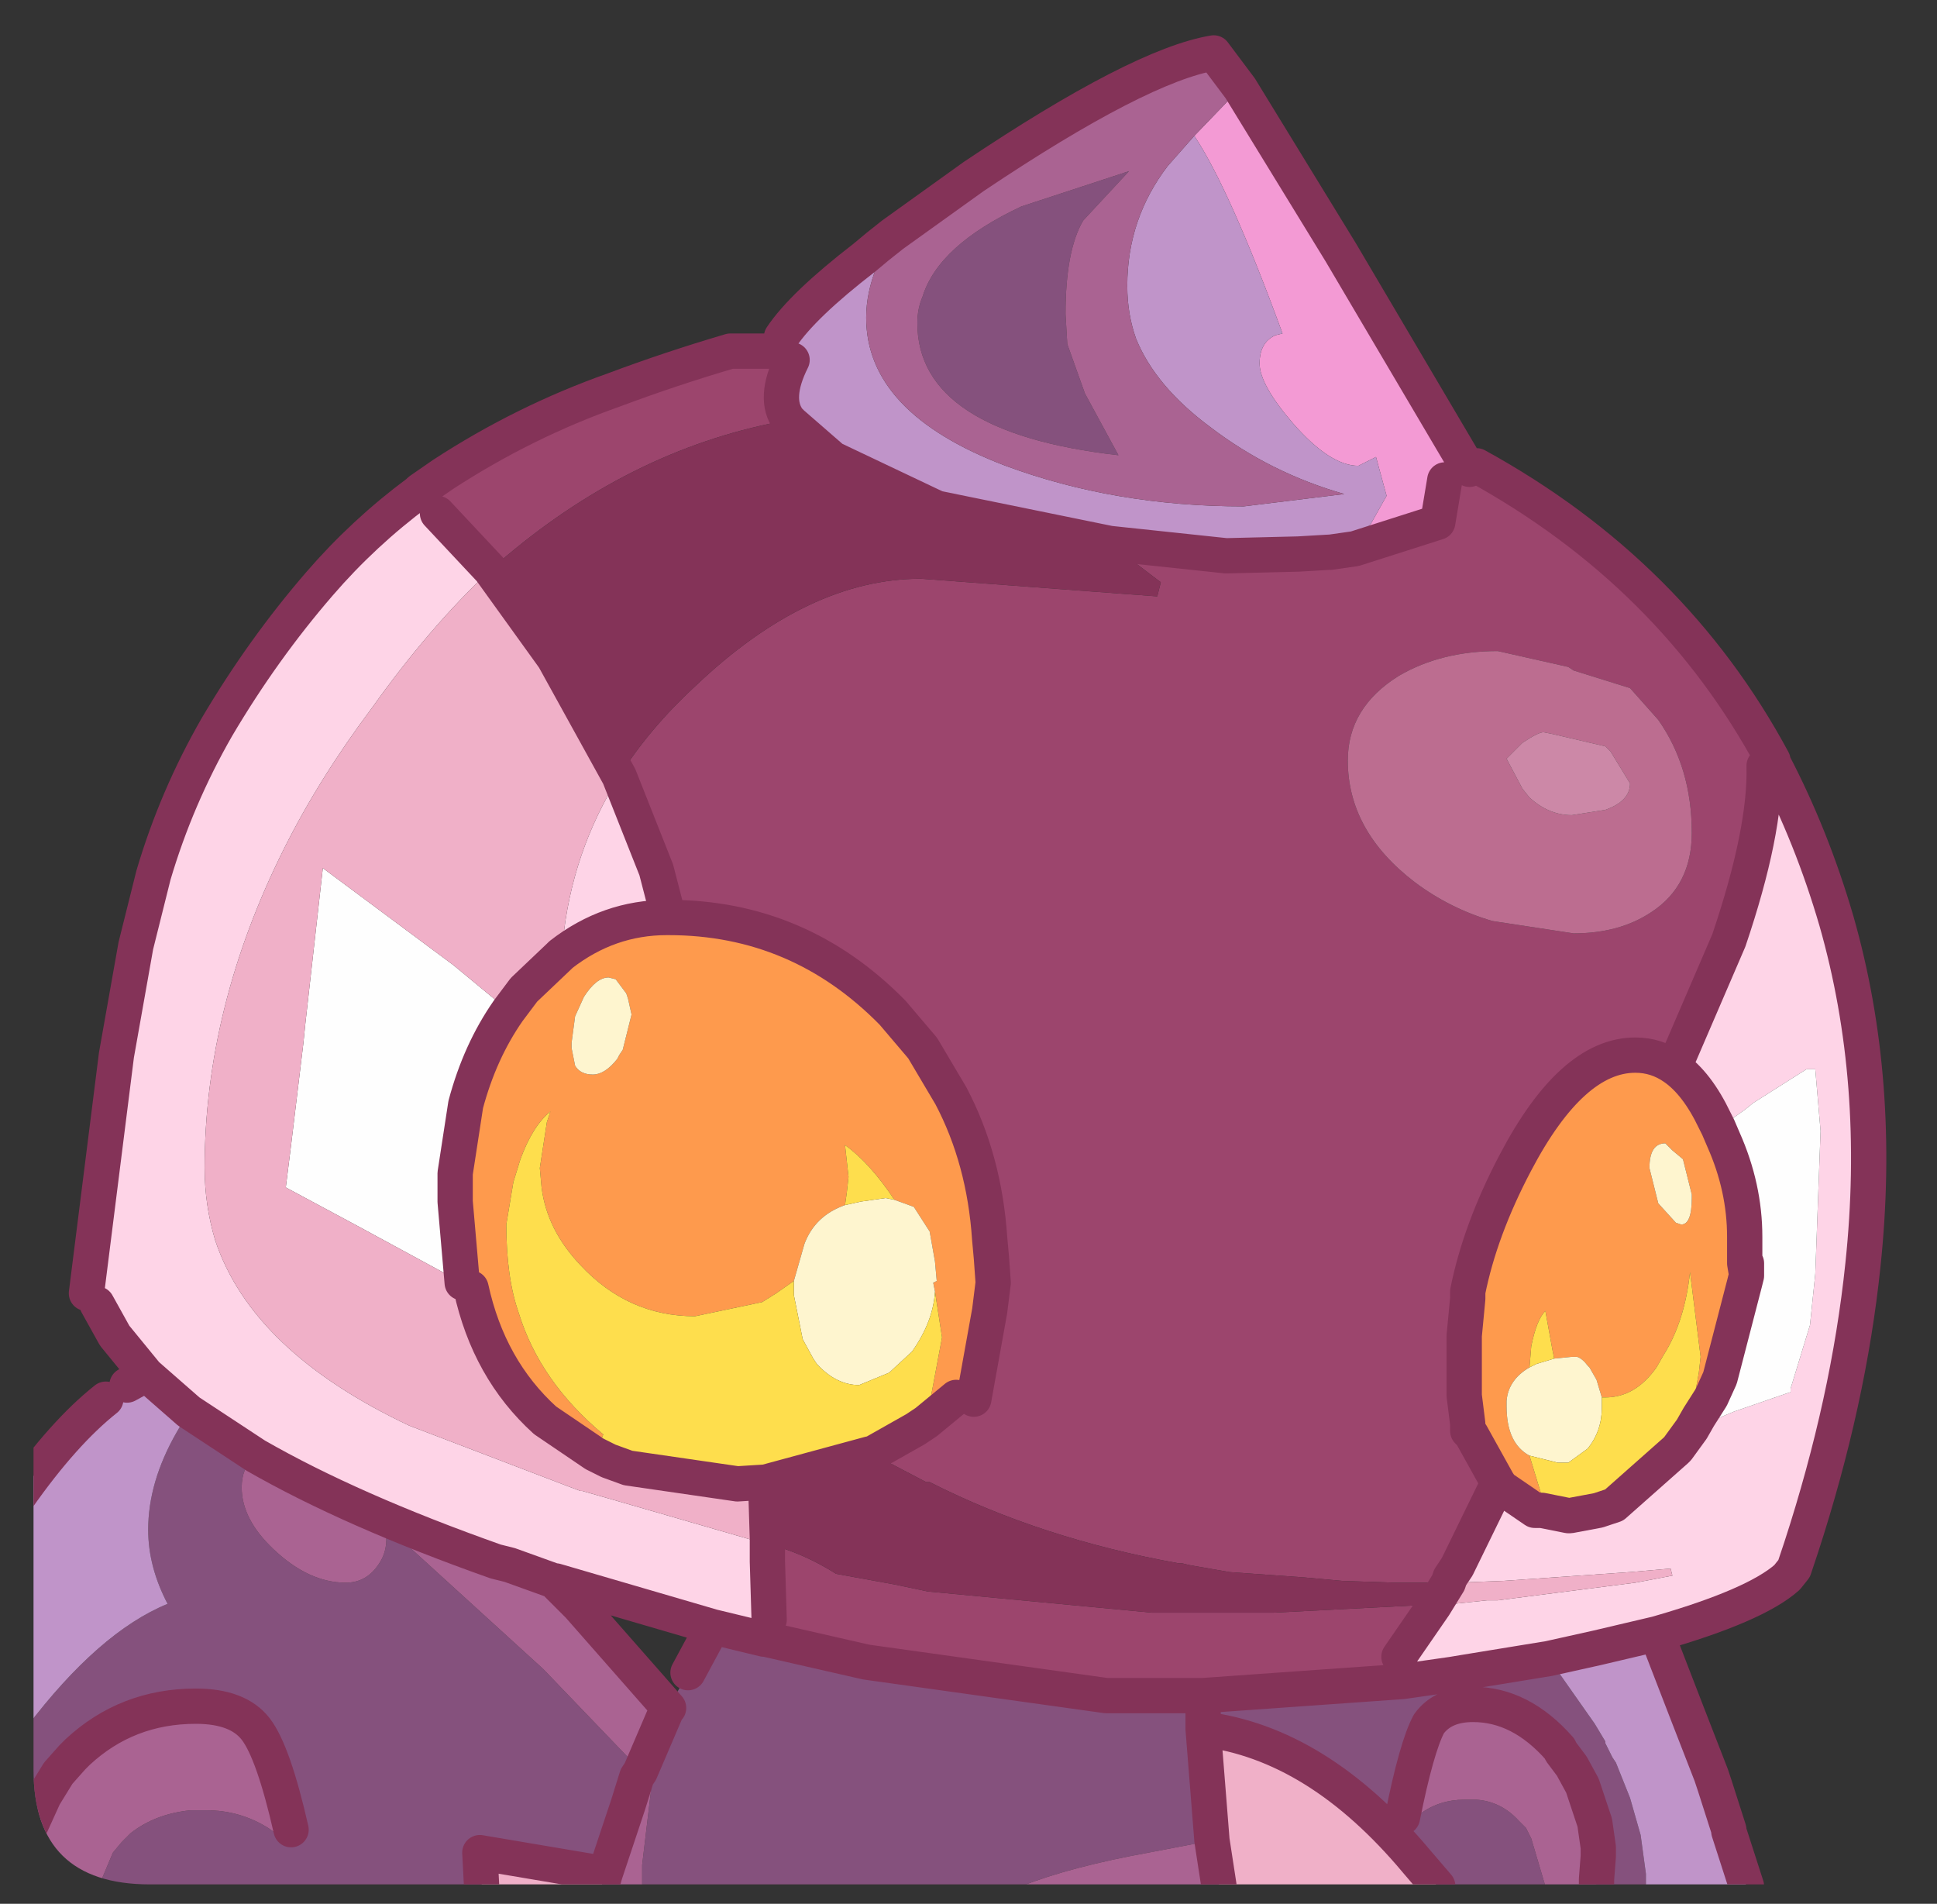 <?xml version="1.0" encoding="UTF-8" standalone="no"?>
<svg xmlns:ffdec="https://www.free-decompiler.com/flash" xmlns:xlink="http://www.w3.org/1999/xlink" ffdec:objectType="frame" height="53.95px" width="54.9px" xmlns="http://www.w3.org/2000/svg">
  <rect width="100%" height="100%" fill="#333333" stroke="none"/>
  <g transform="matrix(1.0, 0.0, 0.0, 1.0, 0.95, 0.0)">
    <clipPath id="clipPath0" transform="matrix(1.0, 0.0, 0.0, 1.0, 0.0, 0.0)">
      <path d="M50.5 0.0 Q53.95 0.0 53.95 3.3 L53.95 50.15 Q53.95 53.4 50.5 53.4 L3.3 53.4 Q0.0 53.4 0.0 50.15 L0.0 3.3 Q0.0 0.0 3.3 0.0 L50.5 0.0" fill="#000000" fill-rule="evenodd" stroke="none"/>
    </clipPath>
    <g clip-path="url(#clipPath0)">
      <use ffdec:characterId="2" height="52.95" transform="matrix(1.0, 0.0, 0.0, 1.0, -0.95, 1.0)" width="53.45" xlink:href="#shape1"/>
    </g>
    <use ffdec:characterId="3" height="53.4" transform="matrix(1.0, 0.0, 0.0, 1.0, 0.0, 0.0)" width="53.95" xlink:href="#shape2"/>
  </g>
  <defs>
    <g id="shape1" transform="matrix(1.0, 0.0, 0.0, 1.0, 0.95, -1.0)">
      <path d="M40.7 13.3 L40.9 13.2 Q46.45 16.25 49.3 21.55 L49.05 21.7 Q49.1 23.55 48.05 26.65 L46.65 29.9 46.5 30.25 Q46.0 29.9 45.4 29.9 43.6 29.9 42.0 32.95 41.0 34.85 40.65 36.6 L40.65 36.8 40.55 37.85 40.55 38.3 40.55 39.45 40.55 39.55 40.65 40.35 40.65 40.5 40.65 40.55 40.75 40.65 41.5 42.0 41.6 42.15 41.5 42.15 41.4 42.25 40.35 44.4 40.15 44.7 40.1 44.85 39.7 44.85 39.0 44.85 38.6 44.85 37.1 44.8 36.0 44.7 33.9 44.55 32.75 44.35 32.55 44.3 32.45 44.3 Q28.55 43.6 25.4 42.0 L25.3 42.0 24.25 41.45 23.8 41.2 23.85 41.15 25.0 40.5 25.3 40.3 26.15 39.6 26.65 39.65 27.1 37.15 27.2 36.35 27.15 35.65 27.1 35.1 Q26.95 32.85 26.0 31.05 L25.2 29.7 24.35 28.7 Q21.7 26.0 18.0 26.0 L17.65 24.65 16.6 22.0 Q17.45 20.65 18.75 19.45 21.95 16.4 25.15 16.4 L31.85 16.9 31.95 16.5 30.5 15.4 33.8 15.75 35.85 15.7 36.7 15.65 36.75 15.65 37.45 15.55 39.8 14.8 40.0 13.6 40.7 13.3 M10.95 13.9 L11.6 13.45 Q13.9 11.95 16.45 11.05 18.05 10.45 19.75 9.95 L21.2 9.95 21.5 10.2 Q20.95 11.3 21.4 11.9 L21.5 12.0 20.9 12.0 Q16.6 12.9 12.95 16.15 L11.45 14.55 10.95 13.9 M45.25 19.5 L43.65 19.0 43.5 18.9 41.5 18.45 Q39.9 18.45 38.7 19.15 37.25 20.05 37.25 21.55 37.25 23.55 39.15 25.0 40.15 25.75 41.35 26.1 L43.65 26.45 Q44.95 26.45 45.85 25.85 47.0 25.1 47.0 23.6 47.0 21.75 46.05 20.4 L45.25 19.5 M39.7 45.5 L38.7 46.95 38.8 47.65 33.15 48.05 32.7 48.05 30.4 48.05 23.6 47.1 20.75 46.45 20.85 45.9 20.8 44.25 20.8 43.75 Q21.8 44.0 22.75 44.6 L24.4 44.9 25.35 45.1 31.7 45.7 32.75 45.7 33.4 45.7 33.55 45.7 35.15 45.7 39.05 45.5 39.7 45.5" fill="#9d456d" fill-rule="evenodd" stroke="none"/>
      <path d="M34.2 2.5 L37.05 7.15 40.65 13.25 40.7 13.3 40.0 13.6 39.8 14.8 37.45 15.55 36.75 15.65 36.7 15.45 Q37.35 15.45 37.9 14.85 L38.35 14.05 38.05 12.95 37.55 13.2 Q36.75 13.2 35.7 12.0 34.75 10.9 34.75 10.3 34.75 9.7 35.2 9.5 L35.4 9.45 Q33.9 5.35 32.9 3.85 L34.2 2.5" fill="#f49bd5" fill-rule="evenodd" stroke="none"/>
      <path d="M45.25 19.5 L46.05 20.4 Q47.0 21.75 47.0 23.6 47.0 25.1 45.85 25.85 44.95 26.45 43.65 26.45 L41.35 26.1 Q40.15 25.75 39.15 25.0 37.25 23.55 37.25 21.55 37.25 20.05 38.7 19.15 39.9 18.45 41.5 18.45 L43.5 18.9 43.65 19.0 45.25 19.5 M44.55 21.15 L43.05 20.8 42.8 20.75 Q42.65 20.75 42.2 21.05 L41.75 21.5 42.2 22.35 42.4 22.6 Q42.95 23.1 43.6 23.1 L44.55 22.95 Q45.25 22.7 45.25 22.2 L44.7 21.3 44.55 21.15" fill="#bd6d91" fill-rule="evenodd" stroke="none"/>
      <path d="M44.55 21.15 L44.7 21.3 45.25 22.2 Q45.25 22.7 44.55 22.95 L43.6 23.1 Q42.95 23.1 42.4 22.6 L42.2 22.35 41.75 21.5 42.2 21.05 Q42.65 20.75 42.8 20.75 L43.05 20.8 44.55 21.15" fill="#cd89a8" fill-rule="evenodd" stroke="none"/>
      <path d="M49.3 21.6 Q50.4 23.7 51.1 26.1 52.4 30.65 51.85 35.85 51.45 39.7 50.1 43.85 L49.9 44.45 49.7 44.7 Q48.8 45.5 46.0 46.3 L44.3 46.7 42.95 47.0 40.5 47.4 40.2 47.45 38.8 47.65 38.7 46.95 39.7 45.5 40.25 45.45 41.2 45.35 41.4 45.35 41.5 45.35 45.4 44.85 46.45 44.65 46.4 44.45 45.25 44.55 41.65 44.8 40.3 44.85 40.1 44.85 40.15 44.7 40.35 44.4 41.4 42.25 41.5 42.15 41.6 42.15 42.55 42.8 42.75 42.8 43.5 42.95 43.55 42.95 44.35 42.8 44.8 42.65 46.55 41.1 46.6 41.05 47.0 40.5 48.2 40.0 49.65 39.5 49.8 39.45 49.8 39.35 50.35 37.55 50.5 36.1 50.65 32.05 50.5 30.3 50.25 30.3 48.75 31.25 48.5 31.45 47.8 31.95 47.65 31.75 Q47.15 30.7 46.5 30.25 L46.65 29.9 48.05 26.65 Q49.1 23.55 49.05 21.7 L49.3 21.6 M3.2 38.95 L2.3 37.85 1.8 36.95 1.5 36.65 2.35 29.9 2.9 26.8 3.4 24.8 Q4.05 22.6 5.2 20.6 6.5 18.4 8.1 16.55 9.35 15.1 10.9 13.95 L11.45 14.55 12.95 16.15 Q11.2 17.8 9.6 20.05 8.1 22.05 7.1 24.05 4.85 28.55 4.85 33.1 4.85 34.15 5.15 35.15 6.2 38.3 10.65 40.4 L15.1 42.1 15.5 42.25 15.55 42.25 16.6 42.55 20.75 43.75 20.8 43.75 20.8 44.25 20.85 45.9 20.7 46.45 19.25 46.1 14.8 44.8 14.75 44.8 13.5 44.35 13.1 44.25 Q9.0 42.8 6.3 41.25 L4.4 40.0 3.2 38.95 M14.95 27.05 L15.0 26.7 Q15.25 24.15 16.6 22.0 L17.65 24.65 18.0 26.0 17.95 26.0 Q16.3 26.0 14.95 27.05" fill="#ffd5e8" fill-rule="evenodd" stroke="none"/>
      <path d="M47.8 31.95 L48.5 31.45 48.75 31.25 50.25 30.3 50.5 30.3 50.65 32.05 50.5 36.1 50.35 37.55 49.8 39.35 49.8 39.45 49.65 39.5 48.2 40.0 47.0 40.5 47.2 40.15 47.55 39.6 47.8 39.05 48.5 36.35 48.55 36.15 48.55 36.1 48.55 35.8 48.5 35.8 48.5 35.05 Q48.5 33.65 47.9 32.3 L47.75 31.95 47.8 31.95 M12.15 36.35 L9.2 34.75 7.15 33.65 7.2 33.25 7.3 32.45 7.65 29.55 7.7 29.05 8.2 24.6 11.9 27.35 13.05 28.3 13.45 28.65 Q12.65 29.8 12.25 31.3 L11.95 33.25 11.95 34.05 12.15 36.35" fill="#ffffff" fill-rule="evenodd" stroke="none"/>
      <path d="M46.5 30.25 Q47.15 30.7 47.65 31.75 L47.75 31.95 47.9 32.3 Q48.5 33.65 48.5 35.05 L48.5 35.8 48.55 36.1 48.55 36.15 48.5 36.35 47.8 39.05 47.55 39.6 47.2 40.15 47.0 40.0 47.2 38.9 47.25 38.45 46.95 36.05 Q46.8 37.45 46.2 38.4 L46.0 38.75 Q45.4 39.6 44.55 39.6 L44.45 39.6 44.3 39.1 44.1 38.75 44.05 38.7 Q43.9 38.5 43.75 38.45 L43.6 38.45 43.1 38.5 43.05 38.25 42.85 37.15 Q42.6 37.4 42.45 38.15 L42.4 38.75 Q41.8 39.1 41.75 39.7 L41.75 39.85 Q41.75 40.9 42.4 41.25 L42.75 42.4 42.85 42.5 42.75 42.8 42.55 42.8 41.6 42.15 41.5 42.0 40.75 40.65 40.65 40.55 40.65 40.5 40.65 40.35 40.55 39.55 40.55 39.45 40.55 38.3 40.55 37.85 40.65 36.8 40.65 36.6 Q41.0 34.85 42.0 32.95 43.6 29.9 45.4 29.9 46.0 29.9 46.5 30.25 M46.75 32.85 L46.45 32.6 46.25 32.4 Q45.8 32.4 45.8 33.1 L46.05 34.1 46.55 34.65 46.7 34.7 Q47.0 34.7 47.0 33.95 L47.0 33.85 46.75 32.85 M15.9 41.2 L14.5 40.25 Q12.9 38.8 12.4 36.5 L12.15 36.35 11.95 34.05 11.95 33.25 12.25 31.3 Q12.65 29.8 13.45 28.65 L13.9 28.05 14.9 27.1 14.95 27.05 Q16.3 26.0 17.95 26.0 L18.0 26.0 Q21.7 26.0 24.35 28.7 L25.2 29.7 26.0 31.05 Q26.95 32.85 27.1 35.1 L27.15 35.65 27.2 36.35 27.1 37.15 26.65 39.65 26.15 39.6 25.3 40.3 25.75 37.9 25.55 36.6 25.5 36.35 25.6 36.3 25.55 35.75 25.4 34.9 24.95 34.2 24.4 34.0 Q23.7 32.95 23.0 32.45 L23.1 33.35 23.05 33.8 23.0 34.15 Q22.15 34.45 21.85 35.25 L21.55 36.3 21.05 36.65 20.65 36.9 18.75 37.3 Q16.85 37.3 15.5 35.85 14.55 34.85 14.4 33.65 L14.35 33.1 14.55 31.8 14.65 31.5 Q14.15 31.9 13.8 32.85 L13.6 33.5 13.4 34.7 Q13.4 36.2 13.75 37.2 14.35 39.15 16.15 40.65 L15.9 41.2 M16.5 27.75 L16.3 27.7 Q15.95 27.7 15.6 28.25 L15.35 28.8 15.25 29.55 15.25 29.7 15.35 30.2 Q15.5 30.45 15.85 30.45 16.2 30.45 16.55 30.0 L16.6 29.9 16.7 29.75 16.95 28.75 16.85 28.3 16.8 28.15 16.5 27.75" fill="#ff9b4d" fill-rule="evenodd" stroke="none"/>
      <path d="M46.75 32.85 L47.0 33.85 47.0 33.95 Q47.0 34.7 46.7 34.7 L46.55 34.65 46.05 34.1 45.8 33.1 Q45.8 32.4 46.25 32.4 L46.45 32.6 46.75 32.85 M44.45 39.6 L44.45 39.9 Q44.45 40.55 44.05 41.05 L43.5 41.45 43.35 41.45 43.2 41.45 42.4 41.25 Q41.75 40.9 41.75 39.85 L41.75 39.7 Q41.8 39.1 42.4 38.75 L42.6 38.65 43.1 38.5 43.6 38.45 43.75 38.45 Q43.9 38.5 44.05 38.7 L44.1 38.75 44.3 39.1 44.45 39.6 M16.5 27.75 L16.8 28.15 16.85 28.3 16.95 28.75 16.7 29.75 16.6 29.9 16.55 30.0 Q16.2 30.45 15.85 30.45 15.5 30.45 15.35 30.2 L15.25 29.7 15.25 29.55 15.35 28.8 15.6 28.25 Q15.95 27.7 16.3 27.7 L16.5 27.75 M23.0 34.15 L23.45 34.05 24.15 33.95 24.4 34.0 24.95 34.2 25.4 34.9 25.55 35.75 25.6 36.3 25.5 36.35 25.55 36.6 Q25.5 37.45 24.9 38.3 L24.25 38.9 23.4 39.25 Q22.75 39.25 22.2 38.65 L22.1 38.5 21.8 37.95 21.55 36.7 21.55 36.3 21.85 35.25 Q22.15 34.45 23.0 34.15" fill="#fff6d0" fill-rule="evenodd" stroke="none"/>
      <path d="M47.0 40.5 L46.6 41.05 46.55 41.1 44.8 42.65 44.35 42.8 43.55 42.95 43.5 42.95 42.75 42.8 42.85 42.5 42.75 42.4 42.4 41.25 43.2 41.45 43.35 41.45 43.5 41.45 44.05 41.05 Q44.45 40.55 44.45 39.9 L44.45 39.6 44.55 39.6 Q45.4 39.6 46.0 38.75 L46.2 38.4 Q46.8 37.45 46.95 36.05 L47.25 38.45 47.2 38.9 47.0 40.0 47.2 40.15 47.0 40.5 M43.1 38.5 L42.6 38.65 42.4 38.75 42.45 38.15 Q42.6 37.4 42.85 37.15 L43.05 38.25 43.1 38.5 M20.75 42.0 L19.95 42.05 16.85 41.6 16.3 41.4 15.9 41.2 16.15 40.65 Q14.35 39.15 13.75 37.2 13.4 36.2 13.4 34.7 L13.6 33.5 13.8 32.85 Q14.15 31.9 14.65 31.5 L14.55 31.8 14.35 33.1 14.4 33.65 Q14.55 34.85 15.5 35.85 16.85 37.3 18.75 37.3 L20.65 36.9 21.05 36.65 21.55 36.3 21.55 36.7 21.8 37.95 22.1 38.5 22.2 38.65 Q22.75 39.25 23.4 39.25 L24.25 38.9 24.9 38.3 Q25.5 37.45 25.55 36.6 L25.75 37.9 25.3 40.3 25.0 40.5 23.85 41.15 23.8 41.2 23.7 41.2 20.75 42.0 M23.0 34.15 L23.05 33.8 23.1 33.35 23.0 32.45 Q23.7 32.95 24.4 34.0 L24.15 33.95 23.45 34.05 23.0 34.15" fill="#ffdf4d" fill-rule="evenodd" stroke="none"/>
      <path d="M39.8 53.45 L33.6 53.45 33.4 52.15 33.15 49.0 Q36.4 49.4 39.2 52.75 L39.8 53.45 M16.1 53.45 L12.7 53.45 12.65 52.5 16.2 53.1 16.1 53.45 M40.1 44.85 L40.3 44.85 41.65 44.8 45.25 44.55 46.4 44.45 46.45 44.65 45.4 44.85 41.5 45.35 41.4 45.35 41.2 45.35 40.25 45.45 39.7 45.5 40.1 44.85 M20.8 43.75 L20.75 43.75 16.6 42.55 15.55 42.25 15.5 42.25 15.1 42.1 10.65 40.4 Q6.2 38.3 5.15 35.15 4.85 34.15 4.85 33.1 4.85 28.55 7.1 24.05 8.1 22.05 9.6 20.05 11.2 17.8 12.95 16.15 L14.75 18.65 16.6 22.0 Q15.25 24.15 15.0 26.7 L14.95 27.05 14.9 27.1 13.9 28.05 13.45 28.65 13.05 28.3 11.9 27.35 8.2 24.6 7.7 29.05 7.65 29.55 7.3 32.45 7.2 33.25 7.15 33.65 9.2 34.75 12.15 36.35 12.4 36.5 Q12.9 38.8 14.5 40.25 L15.9 41.2 16.3 41.4 16.85 41.6 19.95 42.05 20.75 42.0 20.8 43.6 20.8 43.75" fill="#f1b1c9" fill-rule="evenodd" stroke="none"/>
      <path d="M45.7 53.45 L44.3 53.45 44.3 53.25 44.35 52.6 44.35 52.35 44.25 51.65 43.9 50.6 43.6 50.05 43.3 49.65 43.25 49.55 Q42.15 48.3 40.8 48.3 39.95 48.3 39.55 48.85 39.2 49.5 38.8 51.5 L38.95 51.75 39.3 51.4 Q39.85 51.0 40.55 51.0 L40.9 51.0 Q41.6 51.05 42.1 51.6 L42.3 51.8 42.45 52.1 42.85 53.45 39.8 53.45 39.2 52.75 Q36.4 49.4 33.15 49.0 L33.15 48.05 33.15 49.0 33.4 52.15 32.65 52.3 31.6 52.5 Q29.4 52.9 28.0 53.45 L17.25 53.45 17.25 52.85 17.5 50.75 17.5 50.65 17.95 48.45 18.0 48.4 18.55 47.4 19.25 46.1 20.7 46.45 20.85 45.9 20.75 46.45 23.6 47.1 30.4 48.05 32.7 48.05 33.15 48.05 38.8 47.65 40.2 47.45 40.5 47.4 42.95 47.0 44.25 48.85 44.55 49.35 44.55 49.4 44.75 49.8 44.85 49.95 45.25 50.95 45.55 52.0 45.7 53.1 45.7 53.35 45.7 53.45 M12.7 53.45 L1.85 53.45 2.25 52.5 2.5 52.2 2.75 51.95 Q3.45 51.4 4.45 51.3 L4.9 51.3 Q5.85 51.3 6.65 51.8 L7.15 52.15 7.3 51.85 Q6.8 49.65 6.3 49.0 5.8 48.35 4.6 48.35 2.65 48.35 1.25 49.65 L1.1 49.8 0.7 50.25 0.3 50.9 -0.2 52.0 -0.35 52.8 -0.35 53.05 -0.3 53.45 -0.45 53.45 -0.45 49.3 -0.2 48.95 Q1.85 46.25 3.8 45.45 3.25 44.4 3.25 43.35 3.25 42.0 4.05 40.6 L4.4 40.0 6.3 41.25 6.25 41.3 Q5.9 41.6 5.9 42.15 5.9 43.05 6.8 43.9 7.8 44.85 8.85 44.85 9.45 44.85 9.8 44.3 10.1 43.85 9.95 43.2 L14.45 47.3 16.85 49.8 17.2 50.2 17.1 50.35 16.85 51.15 16.2 53.1 12.65 52.5 12.7 53.45 M25.2 8.4 Q25.65 6.95 28.0 5.85 L31.05 4.85 29.75 6.25 Q29.25 7.1 29.25 8.9 L29.3 9.75 29.8 11.15 30.75 12.9 Q25.05 12.25 25.05 9.15 25.05 8.75 25.2 8.4 M20.75 46.45 L20.7 46.45 20.75 46.45" fill="#86517d" fill-rule="evenodd" stroke="none"/>
      <path d="M46.0 46.3 L46.85 48.5 47.55 50.3 47.65 50.6 48.05 51.85 48.05 51.9 48.55 53.45 45.7 53.45 45.7 53.35 45.7 53.1 45.55 52.0 45.25 50.95 44.85 49.95 44.75 49.8 44.55 49.4 44.55 49.35 44.25 48.85 42.95 47.0 44.3 46.7 46.0 46.3 M-0.45 49.3 L-0.45 42.45 Q0.85 40.6 2.05 39.65 L2.65 39.25 3.2 38.95 4.4 40.0 4.05 40.6 Q3.25 42.0 3.25 43.35 3.25 44.4 3.8 45.45 1.85 46.25 -0.2 48.95 L-0.45 49.3 M21.2 9.95 L21.2 9.55 Q21.8 8.65 23.55 7.3 23.9 7.0 24.35 6.65 L23.9 7.55 Q23.6 8.3 23.6 9.0 23.6 11.7 27.55 13.2 30.65 14.35 34.3 14.35 L37.15 14.0 Q35.05 13.4 33.35 12.1 31.8 10.95 31.25 9.6 31.0 8.9 31.0 8.1 31.0 6.2 32.15 4.7 L32.9 3.85 Q33.9 5.35 35.4 9.45 L35.2 9.5 Q34.75 9.7 34.75 10.3 34.75 10.9 35.7 12.0 36.75 13.2 37.55 13.2 L38.05 12.95 38.35 14.05 37.9 14.85 Q37.35 15.45 36.7 15.45 L36.75 15.65 36.7 15.65 35.85 15.7 33.8 15.75 30.5 15.4 25.6 14.4 22.65 13.0 21.5 12.0 21.4 11.9 Q20.95 11.3 21.5 10.2 L21.2 9.95" fill="#c195ca" fill-rule="evenodd" stroke="none"/>
      <path d="M44.3 53.45 L42.85 53.45 42.45 52.1 42.3 51.8 42.1 51.6 Q41.6 51.05 40.9 51.0 L40.55 51.0 Q39.85 51.0 39.3 51.4 L38.95 51.75 38.8 51.5 Q39.2 49.5 39.55 48.85 39.95 48.3 40.8 48.3 42.15 48.3 43.25 49.55 L43.3 49.65 43.6 50.05 43.9 50.6 44.25 51.65 44.35 52.35 44.35 52.6 44.3 53.25 44.3 53.45 M33.6 53.45 L28.0 53.45 Q29.4 52.9 31.6 52.5 L32.65 52.3 33.4 52.15 33.6 53.45 M17.25 53.45 L16.1 53.45 16.2 53.1 16.85 51.15 17.1 50.35 17.2 50.2 16.85 49.8 14.45 47.3 9.95 43.2 Q10.1 43.85 9.8 44.3 9.45 44.85 8.85 44.85 7.8 44.85 6.8 43.9 5.9 43.05 5.9 42.15 5.9 41.6 6.25 41.3 L6.3 41.25 Q9.0 42.8 13.1 44.25 L13.5 44.35 14.75 44.8 15.45 45.5 18.0 48.4 17.95 48.45 17.5 50.65 17.5 50.75 17.25 52.85 17.25 53.45 M1.85 53.45 L-0.3 53.45 -0.35 53.05 -0.35 52.8 -0.2 52.0 0.3 50.9 0.7 50.25 1.1 49.8 1.25 49.65 Q2.65 48.35 4.6 48.35 5.8 48.35 6.3 49.0 6.8 49.65 7.3 51.85 L7.15 52.15 6.65 51.8 Q5.85 51.3 4.9 51.3 L4.45 51.3 Q3.45 51.4 2.75 51.95 L2.5 52.2 2.25 52.5 1.85 53.45 M24.35 6.65 L26.65 5.0 Q31.35 1.85 33.45 1.5 L34.2 2.5 32.9 3.85 32.15 4.7 Q31.0 6.2 31.0 8.1 31.0 8.9 31.25 9.6 31.8 10.95 33.35 12.1 35.05 13.4 37.15 14.0 L34.3 14.35 Q30.65 14.35 27.55 13.2 23.6 11.7 23.6 9.0 23.6 8.3 23.9 7.55 L24.35 6.65 M25.2 8.4 Q25.05 8.75 25.05 9.15 25.05 12.25 30.75 12.9 L29.8 11.15 29.3 9.75 29.25 8.9 Q29.25 7.1 29.75 6.25 L31.05 4.85 28.0 5.85 Q25.65 6.95 25.2 8.4 M17.2 50.2 L17.95 48.45 17.2 50.2" fill="#ab6393" fill-rule="evenodd" stroke="none"/>
      <path d="M12.95 16.15 Q16.6 12.9 20.9 12.0 L21.5 12.0 22.65 13.0 25.6 14.4 30.5 15.4 31.95 16.5 31.85 16.9 25.15 16.4 Q21.95 16.4 18.75 19.45 17.45 20.65 16.6 22.0 L14.75 18.65 12.95 16.15 M20.8 43.75 L20.8 43.6 20.75 42.0 23.7 41.2 23.8 41.2 24.25 41.45 25.3 42.0 25.4 42.0 Q28.55 43.6 32.45 44.3 L32.55 44.3 32.75 44.35 33.9 44.55 36.0 44.7 37.1 44.8 38.6 44.85 39.0 44.85 39.7 44.85 40.1 44.85 39.7 45.5 39.05 45.5 35.15 45.7 33.55 45.7 33.4 45.7 32.75 45.7 31.7 45.7 25.35 45.1 24.4 44.9 22.75 44.6 Q21.8 44.0 20.8 43.75" fill="#853358" fill-rule="evenodd" stroke="none"/>
      <path d="M34.2 2.5 L37.05 7.15 40.65 13.25 40.7 13.3 M40.9 13.2 Q46.45 16.25 49.3 21.55 L49.3 21.6 Q50.4 23.7 51.1 26.1 52.4 30.65 51.85 35.85 51.45 39.7 50.1 43.85 L49.9 44.45 49.7 44.7 Q48.8 45.5 46.0 46.3 L46.85 48.5 47.55 50.3 47.65 50.6 48.05 51.85 48.05 51.9 48.55 53.45 M-0.45 42.45 Q0.85 40.6 2.05 39.65 M2.65 39.25 L3.2 38.95 2.3 37.85 1.8 36.95 M1.5 36.65 L2.35 29.9 2.9 26.8 3.4 24.8 Q4.05 22.6 5.2 20.6 6.5 18.4 8.1 16.55 9.35 15.1 10.9 13.95 L10.95 13.9 11.6 13.45 Q13.9 11.95 16.45 11.05 18.05 10.45 19.75 9.95 L21.2 9.95 M21.2 9.55 Q21.8 8.65 23.55 7.3 23.9 7.0 24.35 6.65 L26.65 5.0 Q31.35 1.85 33.45 1.5 L34.2 2.5 M36.75 15.65 L37.45 15.55 39.8 14.8 40.0 13.6 M49.05 21.7 Q49.1 23.55 48.05 26.65 L46.65 29.9 M46.5 30.25 Q47.15 30.7 47.65 31.75 L47.75 31.95 47.9 32.3 Q48.5 33.65 48.5 35.05 L48.5 35.8 48.55 35.8 48.55 36.1 48.55 36.15 48.5 36.35 47.8 39.05 47.55 39.6 47.2 40.15 47.0 40.5 46.6 41.05 46.55 41.1 44.8 42.65 44.35 42.8 43.55 42.95 43.5 42.95 42.75 42.8 42.55 42.8 41.6 42.15 41.5 42.0 40.75 40.65 40.65 40.55 40.65 40.5 40.65 40.35 40.55 39.55 40.55 39.45 40.55 38.3 40.55 37.85 40.65 36.8 40.65 36.6 Q41.0 34.85 42.0 32.95 43.6 29.9 45.4 29.9 46.0 29.9 46.5 30.25 M41.4 42.25 L40.35 44.4 40.15 44.7 40.1 44.85 39.7 45.5 38.7 46.95 M38.8 47.65 L40.2 47.45 40.5 47.4 42.95 47.0 44.3 46.7 46.0 46.3 M48.55 36.1 L48.5 35.8 M21.5 12.0 L21.4 11.9 Q20.95 11.3 21.5 10.2 M21.5 12.0 L22.65 13.0 25.6 14.4 30.5 15.4 33.8 15.75 35.85 15.7 36.7 15.65 36.75 15.65 M20.8 43.75 L20.8 43.6 20.75 42.0 19.95 42.05 16.85 41.6 16.3 41.4 15.9 41.2 14.5 40.25 Q12.9 38.8 12.4 36.5 M13.45 28.65 L13.9 28.05 14.9 27.1 14.95 27.05 Q16.3 26.0 17.95 26.0 L18.0 26.0 17.65 24.65 16.6 22.0 14.75 18.65 12.95 16.15 11.45 14.55 M12.15 36.35 L11.95 34.05 11.95 33.25 12.25 31.3 Q12.65 29.8 13.45 28.65 M6.3 41.25 L4.4 40.0 3.2 38.95 M-0.3 53.45 L-0.35 53.05 -0.35 52.8 -0.2 52.0 0.3 50.9 0.7 50.25 1.1 49.8 1.25 49.65 Q2.65 48.35 4.6 48.35 5.8 48.35 6.3 49.0 6.8 49.65 7.3 51.85 M14.75 44.8 L14.8 44.8 19.25 46.1 20.7 46.45 20.75 46.45 23.6 47.1 30.4 48.05 32.7 48.05 33.15 48.05 38.8 47.65 M20.85 45.9 L20.8 44.25 20.8 43.75 M23.8 41.2 L23.7 41.2 20.75 42.0 M6.3 41.25 Q9.0 42.8 13.1 44.25 L13.5 44.35 14.75 44.8 15.45 45.5 18.0 48.4 M18.55 47.4 L19.25 46.1 M26.65 39.65 L27.1 37.15 27.2 36.35 27.15 35.65 27.1 35.1 Q26.95 32.85 26.0 31.05 L25.2 29.7 24.35 28.7 Q21.7 26.0 18.0 26.0 M25.3 40.3 L26.15 39.6 M23.8 41.2 L23.85 41.15 25.0 40.5 25.3 40.3 M33.15 48.05 L33.15 49.0 Q36.4 49.4 39.2 52.75 L39.8 53.45 M33.4 52.15 L33.6 53.45 M17.2 50.2 L17.1 50.35 16.85 51.15 16.2 53.1 16.1 53.45 M17.95 48.45 L17.2 50.2 M12.7 53.45 L12.65 52.5 16.2 53.1 M44.3 53.45 L44.3 53.25 44.35 52.6 44.35 52.35 44.25 51.65 43.9 50.6 43.6 50.05 43.3 49.65 43.25 49.55 Q42.15 48.3 40.8 48.3 39.95 48.3 39.55 48.85 39.2 49.5 38.8 51.5 M33.15 49.0 L33.4 52.15" fill="none" stroke="#853358" stroke-linecap="round" stroke-linejoin="round" stroke-width="1.0"/>
    </g>
    <g id="shape2" transform="matrix(1.0, 0.0, 0.0, 1.0, 0.0, 0.0)">
      <path d="M50.5 0.0 Q53.95 0.0 53.95 3.3 L53.95 50.15 Q53.95 53.4 50.5 53.4 L3.3 53.4 Q0.0 53.4 0.0 50.15 L0.0 3.3 Q0.0 0.0 3.3 0.0 L50.5 0.0" fill="#000000" fill-opacity="0.004" fill-rule="evenodd" stroke="none"/>
    </g>
  </defs>
</svg>
